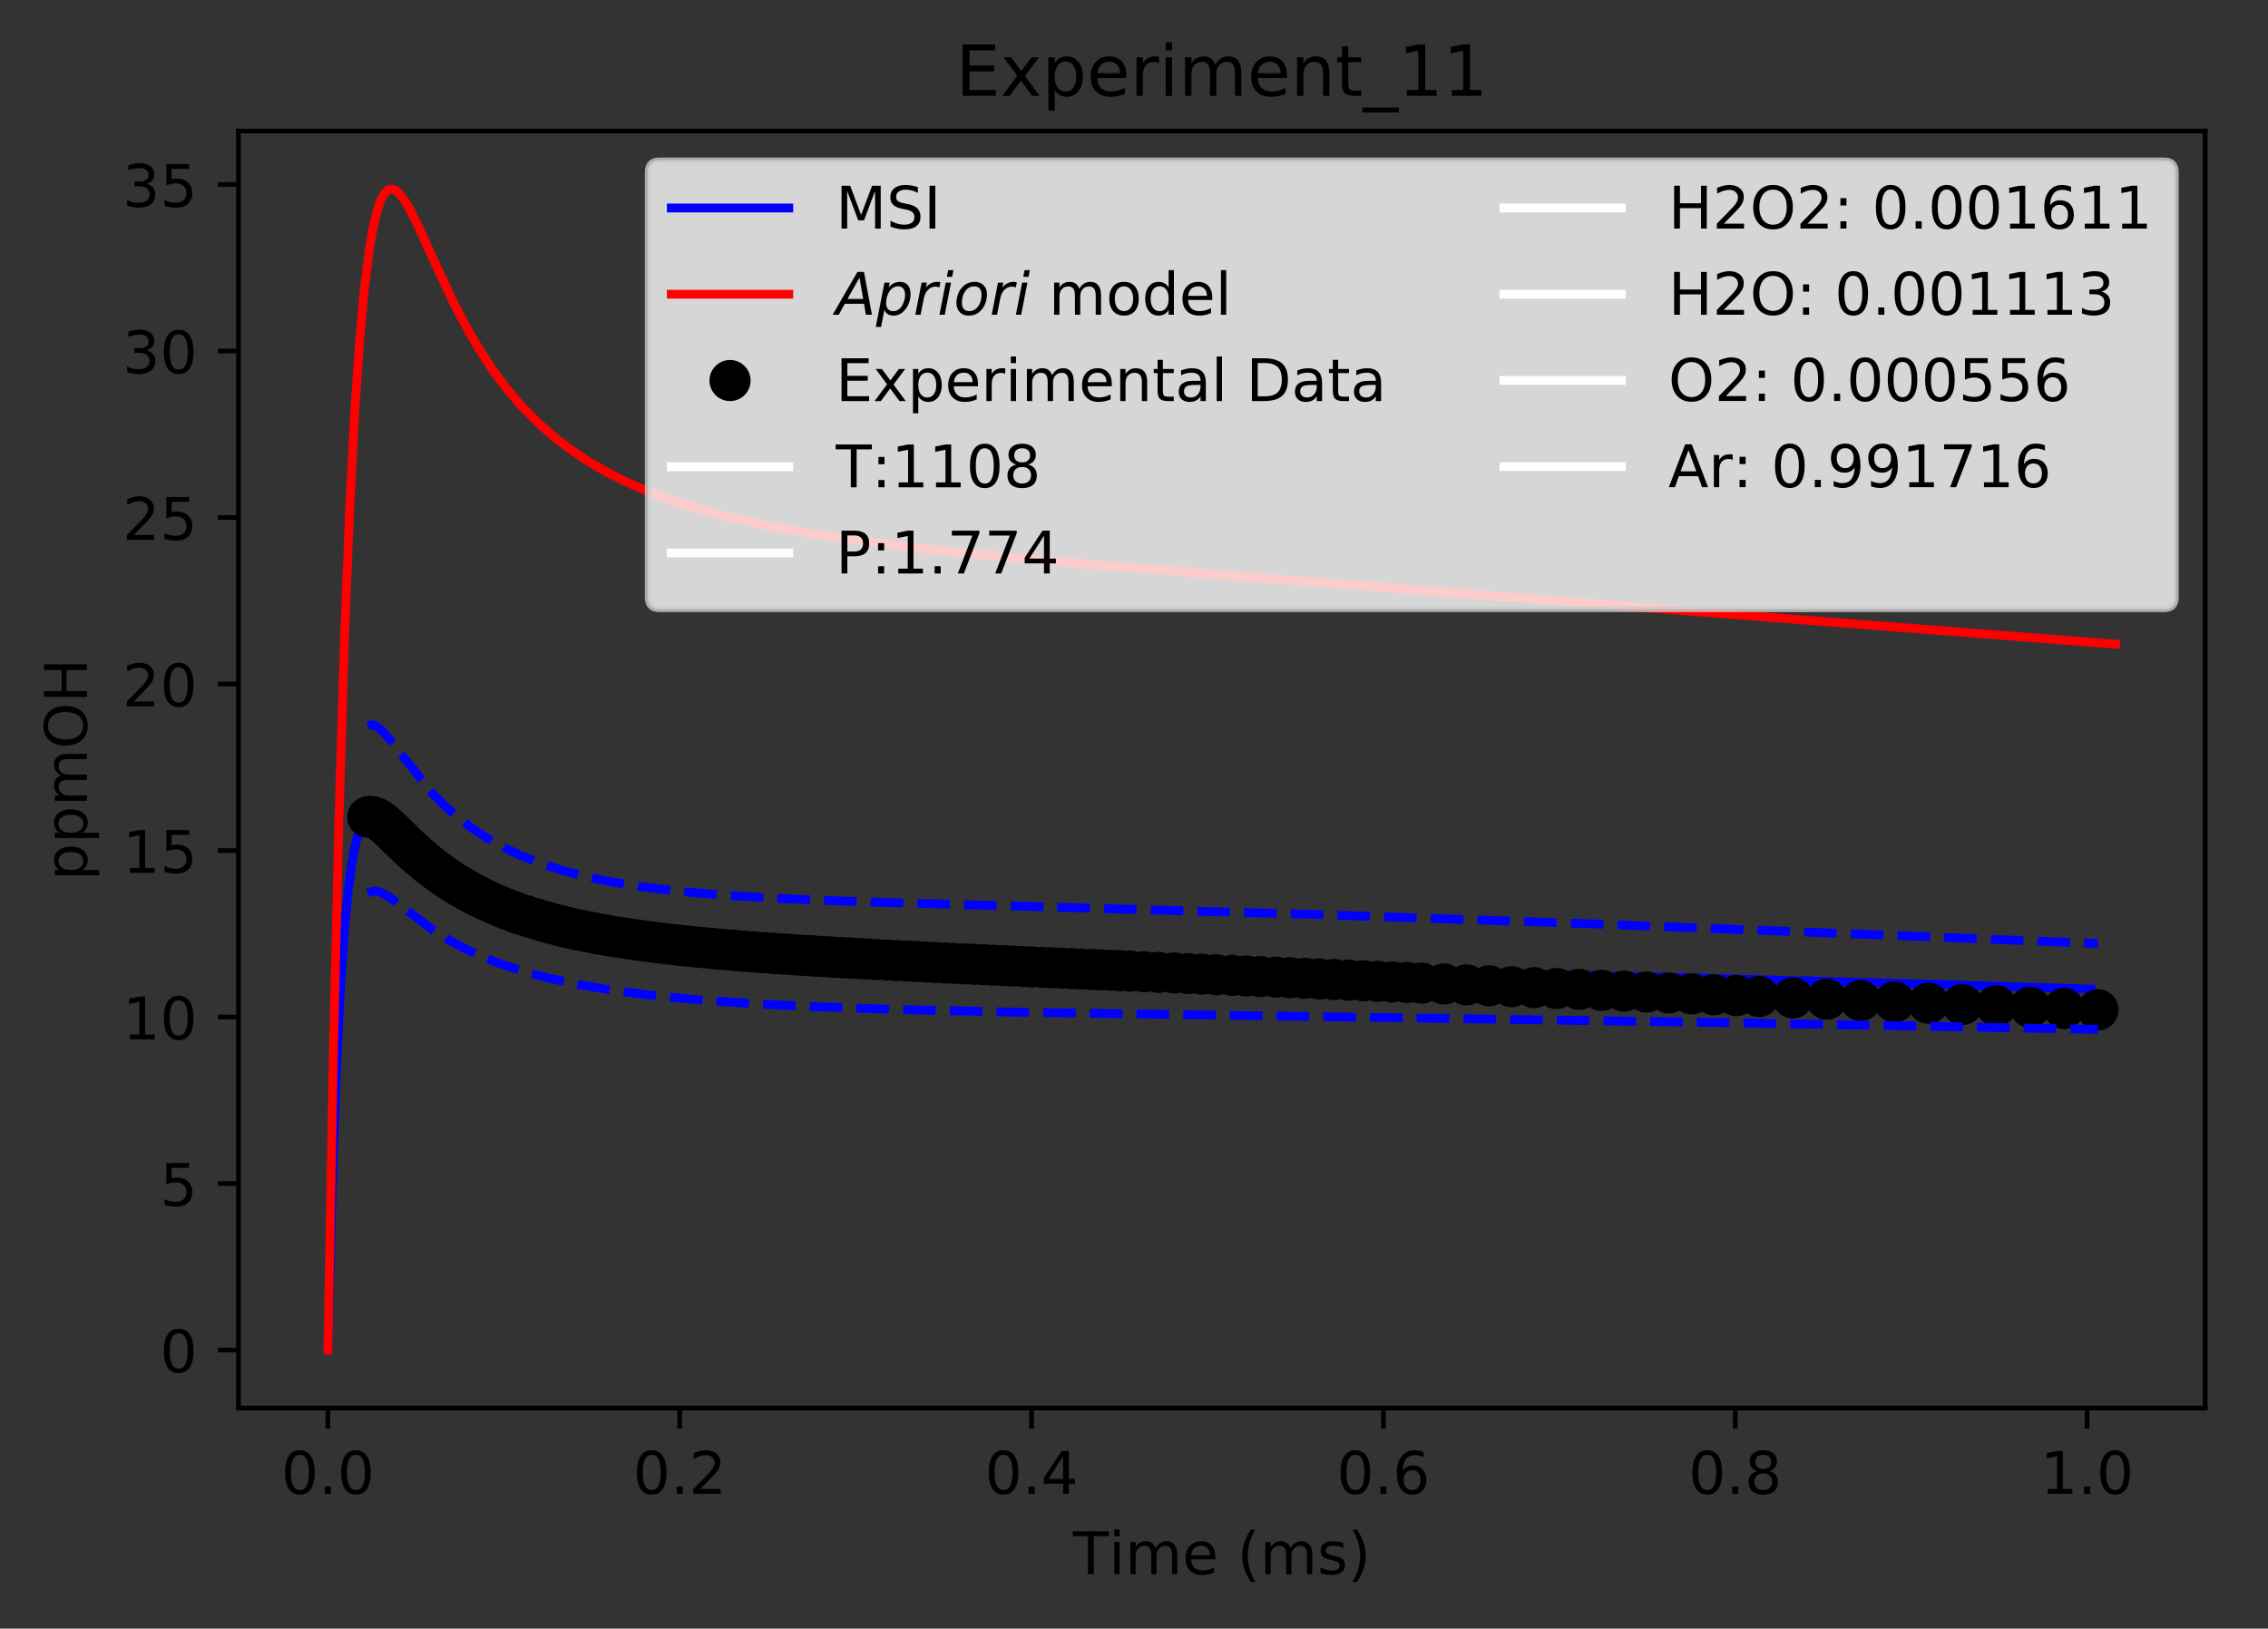 <?xml version="1.0" encoding="utf-8" standalone="no"?>
<!DOCTYPE svg PUBLIC "-//W3C//DTD SVG 1.1//EN"
  "http://www.w3.org/Graphics/SVG/1.1/DTD/svg11.dtd">
<!-- Created with matplotlib (https://matplotlib.org/) -->
<svg height="277.314pt" version="1.1" viewBox="0 0 386.103 277.314" width="386.103pt" xmlns="http://www.w3.org/2000/svg" xmlns:xlink="http://www.w3.org/1999/xlink">
 <rect x="0" y="0" width="386.103" height="277.314" fill="#333333" stroke="none"/>
 <defs>
  <style type="text/css">
*{stroke-linecap:butt;stroke-linejoin:round;}
  </style>
 </defs>
 <g id="figure_1">
  <g id="patch_1">
   <path d="M 0 277.314 
L 386.103 277.314 
L 386.103 0 
L 0 0 
z
" style="fill:none;"/>
  </g>
  <g id="axes_1">
   <g id="patch_2">
    <path d="M 40.603 239.758 
L 375.403 239.758 
L 375.403 22.318 
L 40.603 22.318 
z
" style="fill:none;"/>
   </g>
   <g id="matplotlib.axis_1">
    <g id="xtick_1">
     <g id="line2d_1">
      <defs>
       <path d="M 0 0 
L 0 3.5 
" id="m90c3018ebc" style="stroke:#000000;stroke-width:0.8;"/>
      </defs>
      <g>
       <use style="stroke:#000000;stroke-width:0.8;" x="55.821" xlink:href="#m90c3018ebc" y="239.758"/>
      </g>
     </g>
     <g id="text_1">
      <!-- 0.0 -->
      <defs>
       <path d="M 31.781 66.406 
Q 24.172 66.406 20.328 58.906 
Q 16.5 51.422 16.5 36.375 
Q 16.5 21.391 20.328 13.891 
Q 24.172 6.391 31.781 6.391 
Q 39.453 6.391 43.281 13.891 
Q 47.125 21.391 47.125 36.375 
Q 47.125 51.422 43.281 58.906 
Q 39.453 66.406 31.781 66.406 
z
M 31.781 74.219 
Q 44.047 74.219 50.516 64.516 
Q 56.984 54.828 56.984 36.375 
Q 56.984 17.969 50.516 8.266 
Q 44.047 -1.422 31.781 -1.422 
Q 19.531 -1.422 13.062 8.266 
Q 6.594 17.969 6.594 36.375 
Q 6.594 54.828 13.062 64.516 
Q 19.531 74.219 31.781 74.219 
z
" id="DejaVuSans-48"/>
       <path d="M 10.688 12.406 
L 21 12.406 
L 21 0 
L 10.688 0 
z
" id="DejaVuSans-46"/>
      </defs>
      <g transform="translate(47.87 254.357)scale(0.1 -0.1)">
       <use xlink:href="#DejaVuSans-48"/>
       <use x="63.623" xlink:href="#DejaVuSans-46"/>
       <use x="95.41" xlink:href="#DejaVuSans-48"/>
      </g>
     </g>
    </g>
    <g id="xtick_2">
     <g id="line2d_2">
      <g>
       <use style="stroke:#000000;stroke-width:0.8;" x="115.718" xlink:href="#m90c3018ebc" y="239.758"/>
      </g>
     </g>
     <g id="text_2">
      <!-- 0.2 -->
      <defs>
       <path d="M 19.188 8.297 
L 53.609 8.297 
L 53.609 0 
L 7.328 0 
L 7.328 8.297 
Q 12.938 14.109 22.625 23.891 
Q 32.328 33.688 34.812 36.531 
Q 39.547 41.844 41.422 45.531 
Q 43.312 49.219 43.312 52.781 
Q 43.312 58.594 39.234 62.25 
Q 35.156 65.922 28.609 65.922 
Q 23.969 65.922 18.812 64.312 
Q 13.672 62.703 7.812 59.422 
L 7.812 69.391 
Q 13.766 71.781 18.938 73 
Q 24.125 74.219 28.422 74.219 
Q 39.75 74.219 46.484 68.547 
Q 53.219 62.891 53.219 53.422 
Q 53.219 48.922 51.531 44.891 
Q 49.859 40.875 45.406 35.406 
Q 44.188 33.984 37.641 27.219 
Q 31.109 20.453 19.188 8.297 
z
" id="DejaVuSans-50"/>
      </defs>
      <g transform="translate(107.767 254.357)scale(0.1 -0.1)">
       <use xlink:href="#DejaVuSans-48"/>
       <use x="63.623" xlink:href="#DejaVuSans-46"/>
       <use x="95.41" xlink:href="#DejaVuSans-50"/>
      </g>
     </g>
    </g>
    <g id="xtick_3">
     <g id="line2d_3">
      <g>
       <use style="stroke:#000000;stroke-width:0.8;" x="175.615" xlink:href="#m90c3018ebc" y="239.758"/>
      </g>
     </g>
     <g id="text_3">
      <!-- 0.4 -->
      <defs>
       <path d="M 37.797 64.312 
L 12.891 25.391 
L 37.797 25.391 
z
M 35.203 72.906 
L 47.609 72.906 
L 47.609 25.391 
L 58.016 25.391 
L 58.016 17.188 
L 47.609 17.188 
L 47.609 0 
L 37.797 0 
L 37.797 17.188 
L 4.891 17.188 
L 4.891 26.703 
z
" id="DejaVuSans-52"/>
      </defs>
      <g transform="translate(167.664 254.357)scale(0.1 -0.1)">
       <use xlink:href="#DejaVuSans-48"/>
       <use x="63.623" xlink:href="#DejaVuSans-46"/>
       <use x="95.41" xlink:href="#DejaVuSans-52"/>
      </g>
     </g>
    </g>
    <g id="xtick_4">
     <g id="line2d_4">
      <g>
       <use style="stroke:#000000;stroke-width:0.8;" x="235.512" xlink:href="#m90c3018ebc" y="239.758"/>
      </g>
     </g>
     <g id="text_4">
      <!-- 0.6 -->
      <defs>
       <path d="M 33.016 40.375 
Q 26.375 40.375 22.484 35.828 
Q 18.609 31.297 18.609 23.391 
Q 18.609 15.531 22.484 10.953 
Q 26.375 6.391 33.016 6.391 
Q 39.656 6.391 43.531 10.953 
Q 47.406 15.531 47.406 23.391 
Q 47.406 31.297 43.531 35.828 
Q 39.656 40.375 33.016 40.375 
z
M 52.594 71.297 
L 52.594 62.312 
Q 48.875 64.062 45.094 64.984 
Q 41.312 65.922 37.594 65.922 
Q 27.828 65.922 22.672 59.328 
Q 17.531 52.734 16.797 39.406 
Q 19.672 43.656 24.016 45.922 
Q 28.375 48.188 33.594 48.188 
Q 44.578 48.188 50.953 41.516 
Q 57.328 34.859 57.328 23.391 
Q 57.328 12.156 50.688 5.359 
Q 44.047 -1.422 33.016 -1.422 
Q 20.359 -1.422 13.672 8.266 
Q 6.984 17.969 6.984 36.375 
Q 6.984 53.656 15.188 63.938 
Q 23.391 74.219 37.203 74.219 
Q 40.922 74.219 44.703 73.484 
Q 48.484 72.75 52.594 71.297 
z
" id="DejaVuSans-54"/>
      </defs>
      <g transform="translate(227.561 254.357)scale(0.1 -0.1)">
       <use xlink:href="#DejaVuSans-48"/>
       <use x="63.623" xlink:href="#DejaVuSans-46"/>
       <use x="95.41" xlink:href="#DejaVuSans-54"/>
      </g>
     </g>
    </g>
    <g id="xtick_5">
     <g id="line2d_5">
      <g>
       <use style="stroke:#000000;stroke-width:0.8;" x="295.409" xlink:href="#m90c3018ebc" y="239.758"/>
      </g>
     </g>
     <g id="text_5">
      <!-- 0.8 -->
      <defs>
       <path d="M 31.781 34.625 
Q 24.75 34.625 20.719 30.859 
Q 16.703 27.094 16.703 20.516 
Q 16.703 13.922 20.719 10.156 
Q 24.75 6.391 31.781 6.391 
Q 38.812 6.391 42.859 10.172 
Q 46.922 13.969 46.922 20.516 
Q 46.922 27.094 42.891 30.859 
Q 38.875 34.625 31.781 34.625 
z
M 21.922 38.812 
Q 15.578 40.375 12.031 44.719 
Q 8.5 49.078 8.5 55.328 
Q 8.5 64.062 14.719 69.141 
Q 20.953 74.219 31.781 74.219 
Q 42.672 74.219 48.875 69.141 
Q 55.078 64.062 55.078 55.328 
Q 55.078 49.078 51.531 44.719 
Q 48 40.375 41.703 38.812 
Q 48.828 37.156 52.797 32.312 
Q 56.781 27.484 56.781 20.516 
Q 56.781 9.906 50.312 4.234 
Q 43.844 -1.422 31.781 -1.422 
Q 19.734 -1.422 13.25 4.234 
Q 6.781 9.906 6.781 20.516 
Q 6.781 27.484 10.781 32.312 
Q 14.797 37.156 21.922 38.812 
z
M 18.312 54.391 
Q 18.312 48.734 21.844 45.562 
Q 25.391 42.391 31.781 42.391 
Q 38.141 42.391 41.719 45.562 
Q 45.312 48.734 45.312 54.391 
Q 45.312 60.062 41.719 63.234 
Q 38.141 66.406 31.781 66.406 
Q 25.391 66.406 21.844 63.234 
Q 18.312 60.062 18.312 54.391 
z
" id="DejaVuSans-56"/>
      </defs>
      <g transform="translate(287.458 254.357)scale(0.1 -0.1)">
       <use xlink:href="#DejaVuSans-48"/>
       <use x="63.623" xlink:href="#DejaVuSans-46"/>
       <use x="95.41" xlink:href="#DejaVuSans-56"/>
      </g>
     </g>
    </g>
    <g id="xtick_6">
     <g id="line2d_6">
      <g>
       <use style="stroke:#000000;stroke-width:0.8;" x="355.306" xlink:href="#m90c3018ebc" y="239.758"/>
      </g>
     </g>
     <g id="text_6">
      <!-- 1.0 -->
      <defs>
       <path d="M 12.406 8.297 
L 28.516 8.297 
L 28.516 63.922 
L 10.984 60.406 
L 10.984 69.391 
L 28.422 72.906 
L 38.281 72.906 
L 38.281 8.297 
L 54.391 8.297 
L 54.391 0 
L 12.406 0 
z
" id="DejaVuSans-49"/>
      </defs>
      <g transform="translate(347.355 254.357)scale(0.1 -0.1)">
       <use xlink:href="#DejaVuSans-49"/>
       <use x="63.623" xlink:href="#DejaVuSans-46"/>
       <use x="95.41" xlink:href="#DejaVuSans-48"/>
      </g>
     </g>
    </g>
    <g id="text_7">
     <!-- Time (ms) -->
     <defs>
      <path d="M -0.297 72.906 
L 61.375 72.906 
L 61.375 64.594 
L 35.5 64.594 
L 35.5 0 
L 25.594 0 
L 25.594 64.594 
L -0.297 64.594 
z
" id="DejaVuSans-84"/>
      <path d="M 9.422 54.688 
L 18.406 54.688 
L 18.406 0 
L 9.422 0 
z
M 9.422 75.984 
L 18.406 75.984 
L 18.406 64.594 
L 9.422 64.594 
z
" id="DejaVuSans-105"/>
      <path d="M 52 44.188 
Q 55.375 50.25 60.062 53.125 
Q 64.75 56 71.094 56 
Q 79.641 56 84.281 50.016 
Q 88.922 44.047 88.922 33.016 
L 88.922 0 
L 79.891 0 
L 79.891 32.719 
Q 79.891 40.578 77.094 44.375 
Q 74.312 48.188 68.609 48.188 
Q 61.625 48.188 57.562 43.547 
Q 53.516 38.922 53.516 30.906 
L 53.516 0 
L 44.484 0 
L 44.484 32.719 
Q 44.484 40.625 41.703 44.406 
Q 38.922 48.188 33.109 48.188 
Q 26.219 48.188 22.156 43.531 
Q 18.109 38.875 18.109 30.906 
L 18.109 0 
L 9.078 0 
L 9.078 54.688 
L 18.109 54.688 
L 18.109 46.188 
Q 21.188 51.219 25.484 53.609 
Q 29.781 56 35.688 56 
Q 41.656 56 45.828 52.969 
Q 50 49.953 52 44.188 
z
" id="DejaVuSans-109"/>
      <path d="M 56.203 29.594 
L 56.203 25.203 
L 14.891 25.203 
Q 15.484 15.922 20.484 11.062 
Q 25.484 6.203 34.422 6.203 
Q 39.594 6.203 44.453 7.469 
Q 49.312 8.734 54.109 11.281 
L 54.109 2.781 
Q 49.266 0.734 44.188 -0.344 
Q 39.109 -1.422 33.891 -1.422 
Q 20.797 -1.422 13.156 6.188 
Q 5.516 13.812 5.516 26.812 
Q 5.516 40.234 12.766 48.109 
Q 20.016 56 32.328 56 
Q 43.359 56 49.781 48.891 
Q 56.203 41.797 56.203 29.594 
z
M 47.219 32.234 
Q 47.125 39.594 43.094 43.984 
Q 39.062 48.391 32.422 48.391 
Q 24.906 48.391 20.391 44.141 
Q 15.875 39.891 15.188 32.172 
z
" id="DejaVuSans-101"/>
      <path id="DejaVuSans-32"/>
      <path d="M 31 75.875 
Q 24.469 64.656 21.281 53.656 
Q 18.109 42.672 18.109 31.391 
Q 18.109 20.125 21.312 9.062 
Q 24.516 -2 31 -13.188 
L 23.188 -13.188 
Q 15.875 -1.703 12.234 9.375 
Q 8.594 20.453 8.594 31.391 
Q 8.594 42.281 12.203 53.312 
Q 15.828 64.359 23.188 75.875 
z
" id="DejaVuSans-40"/>
      <path d="M 44.281 53.078 
L 44.281 44.578 
Q 40.484 46.531 36.375 47.5 
Q 32.281 48.484 27.875 48.484 
Q 21.188 48.484 17.844 46.438 
Q 14.5 44.391 14.5 40.281 
Q 14.5 37.156 16.891 35.375 
Q 19.281 33.594 26.516 31.984 
L 29.594 31.297 
Q 39.156 29.25 43.188 25.516 
Q 47.219 21.781 47.219 15.094 
Q 47.219 7.469 41.188 3.016 
Q 35.156 -1.422 24.609 -1.422 
Q 20.219 -1.422 15.453 -0.562 
Q 10.688 0.297 5.422 2 
L 5.422 11.281 
Q 10.406 8.688 15.234 7.391 
Q 20.062 6.109 24.812 6.109 
Q 31.156 6.109 34.562 8.281 
Q 37.984 10.453 37.984 14.406 
Q 37.984 18.062 35.516 20.016 
Q 33.062 21.969 24.703 23.781 
L 21.578 24.516 
Q 13.234 26.266 9.516 29.906 
Q 5.812 33.547 5.812 39.891 
Q 5.812 47.609 11.281 51.797 
Q 16.75 56 26.812 56 
Q 31.781 56 36.172 55.266 
Q 40.578 54.547 44.281 53.078 
z
" id="DejaVuSans-115"/>
      <path d="M 8.016 75.875 
L 15.828 75.875 
Q 23.141 64.359 26.781 53.312 
Q 30.422 42.281 30.422 31.391 
Q 30.422 20.453 26.781 9.375 
Q 23.141 -1.703 15.828 -13.188 
L 8.016 -13.188 
Q 14.5 -2 17.703 9.062 
Q 20.906 20.125 20.906 31.391 
Q 20.906 42.672 17.703 53.656 
Q 14.5 64.656 8.016 75.875 
z
" id="DejaVuSans-41"/>
     </defs>
     <g transform="translate(182.65 268.035)scale(0.1 -0.1)">
      <use xlink:href="#DejaVuSans-84"/>
      <use x="61.037" xlink:href="#DejaVuSans-105"/>
      <use x="88.82" xlink:href="#DejaVuSans-109"/>
      <use x="186.232" xlink:href="#DejaVuSans-101"/>
      <use x="247.756" xlink:href="#DejaVuSans-32"/>
      <use x="279.543" xlink:href="#DejaVuSans-40"/>
      <use x="318.557" xlink:href="#DejaVuSans-109"/>
      <use x="415.969" xlink:href="#DejaVuSans-115"/>
      <use x="468.068" xlink:href="#DejaVuSans-41"/>
     </g>
    </g>
   </g>
   <g id="matplotlib.axis_2">
    <g id="ytick_1">
     <g id="line2d_7">
      <defs>
       <path d="M 0 0 
L -3.5 0 
" id="m3471c819c6" style="stroke:#000000;stroke-width:0.8;"/>
      </defs>
      <g>
       <use style="stroke:#000000;stroke-width:0.8;" x="40.603" xlink:href="#m3471c819c6" y="229.874"/>
      </g>
     </g>
     <g id="text_8">
      <!-- 0 -->
      <g transform="translate(27.241 233.674)scale(0.1 -0.1)">
       <use xlink:href="#DejaVuSans-48"/>
      </g>
     </g>
    </g>
    <g id="ytick_2">
     <g id="line2d_8">
      <g>
       <use style="stroke:#000000;stroke-width:0.8;" x="40.603" xlink:href="#m3471c819c6" y="201.523"/>
      </g>
     </g>
     <g id="text_9">
      <!-- 5 -->
      <defs>
       <path d="M 10.797 72.906 
L 49.516 72.906 
L 49.516 64.594 
L 19.828 64.594 
L 19.828 46.734 
Q 21.969 47.469 24.109 47.828 
Q 26.266 48.188 28.422 48.188 
Q 40.625 48.188 47.75 41.5 
Q 54.891 34.812 54.891 23.391 
Q 54.891 11.625 47.562 5.094 
Q 40.234 -1.422 26.906 -1.422 
Q 22.312 -1.422 17.547 -0.641 
Q 12.797 0.141 7.719 1.703 
L 7.719 11.625 
Q 12.109 9.234 16.797 8.062 
Q 21.484 6.891 26.703 6.891 
Q 35.156 6.891 40.078 11.328 
Q 45.016 15.766 45.016 23.391 
Q 45.016 31 40.078 35.438 
Q 35.156 39.891 26.703 39.891 
Q 22.75 39.891 18.812 39.016 
Q 14.891 38.141 10.797 36.281 
z
" id="DejaVuSans-53"/>
      </defs>
      <g transform="translate(27.241 205.323)scale(0.1 -0.1)">
       <use xlink:href="#DejaVuSans-53"/>
      </g>
     </g>
    </g>
    <g id="ytick_3">
     <g id="line2d_9">
      <g>
       <use style="stroke:#000000;stroke-width:0.8;" x="40.603" xlink:href="#m3471c819c6" y="173.172"/>
      </g>
     </g>
     <g id="text_10">
      <!-- 10 -->
      <g transform="translate(20.878 176.972)scale(0.1 -0.1)">
       <use xlink:href="#DejaVuSans-49"/>
       <use x="63.623" xlink:href="#DejaVuSans-48"/>
      </g>
     </g>
    </g>
    <g id="ytick_4">
     <g id="line2d_10">
      <g>
       <use style="stroke:#000000;stroke-width:0.8;" x="40.603" xlink:href="#m3471c819c6" y="144.821"/>
      </g>
     </g>
     <g id="text_11">
      <!-- 15 -->
      <g transform="translate(20.878 148.621)scale(0.1 -0.1)">
       <use xlink:href="#DejaVuSans-49"/>
       <use x="63.623" xlink:href="#DejaVuSans-53"/>
      </g>
     </g>
    </g>
    <g id="ytick_5">
     <g id="line2d_11">
      <g>
       <use style="stroke:#000000;stroke-width:0.8;" x="40.603" xlink:href="#m3471c819c6" y="116.47"/>
      </g>
     </g>
     <g id="text_12">
      <!-- 20 -->
      <g transform="translate(20.878 120.27)scale(0.1 -0.1)">
       <use xlink:href="#DejaVuSans-50"/>
       <use x="63.623" xlink:href="#DejaVuSans-48"/>
      </g>
     </g>
    </g>
    <g id="ytick_6">
     <g id="line2d_12">
      <g>
       <use style="stroke:#000000;stroke-width:0.8;" x="40.603" xlink:href="#m3471c819c6" y="88.119"/>
      </g>
     </g>
     <g id="text_13">
      <!-- 25 -->
      <g transform="translate(20.878 91.919)scale(0.1 -0.1)">
       <use xlink:href="#DejaVuSans-50"/>
       <use x="63.623" xlink:href="#DejaVuSans-53"/>
      </g>
     </g>
    </g>
    <g id="ytick_7">
     <g id="line2d_13">
      <g>
       <use style="stroke:#000000;stroke-width:0.8;" x="40.603" xlink:href="#m3471c819c6" y="59.768"/>
      </g>
     </g>
     <g id="text_14">
      <!-- 30 -->
      <defs>
       <path d="M 40.578 39.312 
Q 47.656 37.797 51.625 33 
Q 55.609 28.219 55.609 21.188 
Q 55.609 10.406 48.188 4.484 
Q 40.766 -1.422 27.094 -1.422 
Q 22.516 -1.422 17.656 -0.516 
Q 12.797 0.391 7.625 2.203 
L 7.625 11.719 
Q 11.719 9.328 16.594 8.109 
Q 21.484 6.891 26.812 6.891 
Q 36.078 6.891 40.938 10.547 
Q 45.797 14.203 45.797 21.188 
Q 45.797 27.641 41.281 31.266 
Q 36.766 34.906 28.719 34.906 
L 20.219 34.906 
L 20.219 43.016 
L 29.109 43.016 
Q 36.375 43.016 40.234 45.922 
Q 44.094 48.828 44.094 54.297 
Q 44.094 59.906 40.109 62.906 
Q 36.141 65.922 28.719 65.922 
Q 24.656 65.922 20.016 65.031 
Q 15.375 64.156 9.812 62.312 
L 9.812 71.094 
Q 15.438 72.656 20.344 73.438 
Q 25.25 74.219 29.594 74.219 
Q 40.828 74.219 47.359 69.109 
Q 53.906 64.016 53.906 55.328 
Q 53.906 49.266 50.438 45.094 
Q 46.969 40.922 40.578 39.312 
z
" id="DejaVuSans-51"/>
      </defs>
      <g transform="translate(20.878 63.568)scale(0.1 -0.1)">
       <use xlink:href="#DejaVuSans-51"/>
       <use x="63.623" xlink:href="#DejaVuSans-48"/>
      </g>
     </g>
    </g>
    <g id="ytick_8">
     <g id="line2d_14">
      <g>
       <use style="stroke:#000000;stroke-width:0.8;" x="40.603" xlink:href="#m3471c819c6" y="31.417"/>
      </g>
     </g>
     <g id="text_15">
      <!-- 35 -->
      <g transform="translate(20.878 35.217)scale(0.1 -0.1)">
       <use xlink:href="#DejaVuSans-51"/>
       <use x="63.623" xlink:href="#DejaVuSans-53"/>
      </g>
     </g>
    </g>
    <g id="text_16">
     <!-- ppmOH -->
     <defs>
      <path d="M 18.109 8.203 
L 18.109 -20.797 
L 9.078 -20.797 
L 9.078 54.688 
L 18.109 54.688 
L 18.109 46.391 
Q 20.953 51.266 25.266 53.625 
Q 29.594 56 35.594 56 
Q 45.562 56 51.781 48.094 
Q 58.016 40.188 58.016 27.297 
Q 58.016 14.406 51.781 6.484 
Q 45.562 -1.422 35.594 -1.422 
Q 29.594 -1.422 25.266 0.953 
Q 20.953 3.328 18.109 8.203 
z
M 48.688 27.297 
Q 48.688 37.203 44.609 42.844 
Q 40.531 48.484 33.406 48.484 
Q 26.266 48.484 22.188 42.844 
Q 18.109 37.203 18.109 27.297 
Q 18.109 17.391 22.188 11.75 
Q 26.266 6.109 33.406 6.109 
Q 40.531 6.109 44.609 11.75 
Q 48.688 17.391 48.688 27.297 
z
" id="DejaVuSans-112"/>
      <path d="M 39.406 66.219 
Q 28.656 66.219 22.328 58.203 
Q 16.016 50.203 16.016 36.375 
Q 16.016 22.609 22.328 14.594 
Q 28.656 6.594 39.406 6.594 
Q 50.141 6.594 56.422 14.594 
Q 62.703 22.609 62.703 36.375 
Q 62.703 50.203 56.422 58.203 
Q 50.141 66.219 39.406 66.219 
z
M 39.406 74.219 
Q 54.734 74.219 63.906 63.938 
Q 73.094 53.656 73.094 36.375 
Q 73.094 19.141 63.906 8.859 
Q 54.734 -1.422 39.406 -1.422 
Q 24.031 -1.422 14.812 8.828 
Q 5.609 19.094 5.609 36.375 
Q 5.609 53.656 14.812 63.938 
Q 24.031 74.219 39.406 74.219 
z
" id="DejaVuSans-79"/>
      <path d="M 9.812 72.906 
L 19.672 72.906 
L 19.672 43.016 
L 55.516 43.016 
L 55.516 72.906 
L 65.375 72.906 
L 65.375 0 
L 55.516 0 
L 55.516 34.719 
L 19.672 34.719 
L 19.672 0 
L 9.812 0 
z
" id="DejaVuSans-72"/>
     </defs>
     <g transform="translate(14.798 149.953)rotate(-90)scale(0.1 -0.1)">
      <use xlink:href="#DejaVuSans-112"/>
      <use x="63.477" xlink:href="#DejaVuSans-112"/>
      <use x="126.953" xlink:href="#DejaVuSans-109"/>
      <use x="224.365" xlink:href="#DejaVuSans-79"/>
      <use x="303.076" xlink:href="#DejaVuSans-72"/>
     </g>
    </g>
   </g>
   <g id="line2d_15">
    <path clip-path="url(#p572c3abbc4)" d="M 55.821 229.874 
L 56.537 202.271 
L 57.292 181.397 
L 57.993 167.537 
L 58.695 157.621 
L 59.309 151.375 
L 59.971 146.557 
L 60.633 143.245 
L 61.295 141.058 
L 61.957 139.706 
L 62.486 139.078 
L 63.016 138.756 
L 63.545 138.671 
L 64.207 138.814 
L 65.003 139.248 
L 66.196 140.224 
L 68.185 142.226 
L 71.865 145.94 
L 74.252 148.048 
L 76.795 150.001 
L 79.523 151.796 
L 82.25 153.326 
L 85.278 154.769 
L 88.81 156.172 
L 92.694 157.437 
L 96.932 158.555 
L 101.17 159.458 
L 106.468 160.354 
L 112.825 161.175 
L 120.241 161.881 
L 128.199 162.434 
L 139.405 162.983 
L 155.413 163.509 
L 182.653 164.13 
L 265.211 165.917 
L 320.299 167.369 
L 355.983 168.4 
L 355.983 168.4 
" style="fill:none;stroke:#0000ff;stroke-linecap:square;stroke-width:1.5;"/>
   </g>
   <g id="line2d_16">
    <path clip-path="url(#p572c3abbc4)" d="M 55.821 229.874 
L 56.767 178.75 
L 57.699 139.51 
L 58.69 107.512 
L 59.539 86.475 
L 60.387 70.215 
L 61.236 57.858 
L 62.02 49.277 
L 62.877 42.425 
L 63.52 38.706 
L 64.163 35.991 
L 64.805 34.115 
L 65.448 32.937 
L 65.876 32.478 
L 66.305 32.244 
L 66.733 32.205 
L 67.161 32.337 
L 67.804 32.803 
L 68.661 33.826 
L 69.732 35.572 
L 71.125 38.326 
L 74.346 45.426 
L 77.245 51.587 
L 79.499 55.907 
L 81.432 59.239 
L 83.858 62.959 
L 86.284 66.211 
L 88.71 69.058 
L 91.388 71.798 
L 94.336 74.406 
L 97.285 76.659 
L 100.233 78.616 
L 103.557 80.531 
L 106.881 82.187 
L 110.205 83.631 
L 114.637 85.284 
L 119.068 86.685 
L 124.608 88.16 
L 130.148 89.394 
L 136.246 90.541 
L 144.58 91.842 
L 154.58 93.123 
L 166.247 94.367 
L 182.052 95.805 
L 206.307 97.758 
L 360.185 109.688 
L 360.185 109.688 
" style="fill:none;stroke:#ff0000;stroke-linecap:square;stroke-width:1.5;"/>
   </g>
   <g id="line2d_17">
    <defs>
     <path d="M 0 3 
C 0.796 3 1.559 2.684 2.121 2.121 
C 2.684 1.559 3 0.796 3 0 
C 3 -0.796 2.684 -1.559 2.121 -2.121 
C 1.559 -2.684 0.796 -3 0 -3 
C -0.796 -3 -1.559 -2.684 -2.121 -2.121 
C -2.684 -1.559 -3 -0.796 -3 0 
C -3 0.796 -2.684 1.559 -2.121 2.121 
C -1.559 2.684 -0.796 3 0 3 
z
" id="ma3d4b92b0d" style="stroke:#000000;"/>
    </defs>
    <g clip-path="url(#p572c3abbc4)">
     <use style="stroke:#000000;" x="62.62" xlink:href="#ma3d4b92b0d" y="139.119"/>
     <use style="stroke:#000000;" x="62.739" xlink:href="#ma3d4b92b0d" y="139.084"/>
     <use style="stroke:#000000;" x="62.889" xlink:href="#ma3d4b92b0d" y="139.064"/>
     <use style="stroke:#000000;" x="63.009" xlink:href="#ma3d4b92b0d" y="139.056"/>
     <use style="stroke:#000000;" x="63.159" xlink:href="#ma3d4b92b0d" y="139.06"/>
     <use style="stroke:#000000;" x="63.278" xlink:href="#ma3d4b92b0d" y="139.076"/>
     <use style="stroke:#000000;" x="63.428" xlink:href="#ma3d4b92b0d" y="139.101"/>
     <use style="stroke:#000000;" x="63.548" xlink:href="#ma3d4b92b0d" y="139.137"/>
     <use style="stroke:#000000;" x="63.698" xlink:href="#ma3d4b92b0d" y="139.182"/>
     <use style="stroke:#000000;" x="63.818" xlink:href="#ma3d4b92b0d" y="139.235"/>
     <use style="stroke:#000000;" x="63.967" xlink:href="#ma3d4b92b0d" y="139.295"/>
     <use style="stroke:#000000;" x="64.087" xlink:href="#ma3d4b92b0d" y="139.362"/>
     <use style="stroke:#000000;" x="64.237" xlink:href="#ma3d4b92b0d" y="139.436"/>
     <use style="stroke:#000000;" x="64.357" xlink:href="#ma3d4b92b0d" y="139.515"/>
     <use style="stroke:#000000;" x="64.506" xlink:href="#ma3d4b92b0d" y="139.6"/>
     <use style="stroke:#000000;" x="64.626" xlink:href="#ma3d4b92b0d" y="139.69"/>
     <use style="stroke:#000000;" x="64.776" xlink:href="#ma3d4b92b0d" y="139.785"/>
     <use style="stroke:#000000;" x="64.896" xlink:href="#ma3d4b92b0d" y="139.884"/>
     <use style="stroke:#000000;" x="65.045" xlink:href="#ma3d4b92b0d" y="139.987"/>
     <use style="stroke:#000000;" x="65.165" xlink:href="#ma3d4b92b0d" y="140.093"/>
     <use style="stroke:#000000;" x="65.315" xlink:href="#ma3d4b92b0d" y="140.202"/>
     <use style="stroke:#000000;" x="65.435" xlink:href="#ma3d4b92b0d" y="140.315"/>
     <use style="stroke:#000000;" x="65.585" xlink:href="#ma3d4b92b0d" y="140.429"/>
     <use style="stroke:#000000;" x="65.704" xlink:href="#ma3d4b92b0d" y="140.547"/>
     <use style="stroke:#000000;" x="65.824" xlink:href="#ma3d4b92b0d" y="140.666"/>
     <use style="stroke:#000000;" x="65.974" xlink:href="#ma3d4b92b0d" y="140.787"/>
     <use style="stroke:#000000;" x="66.094" xlink:href="#ma3d4b92b0d" y="140.91"/>
     <use style="stroke:#000000;" x="66.243" xlink:href="#ma3d4b92b0d" y="141.034"/>
     <use style="stroke:#000000;" x="66.453" xlink:href="#ma3d4b92b0d" y="141.223"/>
     <use style="stroke:#000000;" x="66.633" xlink:href="#ma3d4b92b0d" y="141.415"/>
     <use style="stroke:#000000;" x="66.842" xlink:href="#ma3d4b92b0d" y="141.608"/>
     <use style="stroke:#000000;" x="67.052" xlink:href="#ma3d4b92b0d" y="141.803"/>
     <use style="stroke:#000000;" x="67.262" xlink:href="#ma3d4b92b0d" y="141.998"/>
     <use style="stroke:#000000;" x="67.441" xlink:href="#ma3d4b92b0d" y="142.194"/>
     <use style="stroke:#000000;" x="67.651" xlink:href="#ma3d4b92b0d" y="142.391"/>
     <use style="stroke:#000000;" x="67.861" xlink:href="#ma3d4b92b0d" y="142.588"/>
     <use style="stroke:#000000;" x="68.04" xlink:href="#ma3d4b92b0d" y="142.785"/>
     <use style="stroke:#000000;" x="68.25" xlink:href="#ma3d4b92b0d" y="142.981"/>
     <use style="stroke:#000000;" x="68.46" xlink:href="#ma3d4b92b0d" y="143.176"/>
     <use style="stroke:#000000;" x="68.669" xlink:href="#ma3d4b92b0d" y="143.372"/>
     <use style="stroke:#000000;" x="68.849" xlink:href="#ma3d4b92b0d" y="143.565"/>
     <use style="stroke:#000000;" x="69.059" xlink:href="#ma3d4b92b0d" y="143.759"/>
     <use style="stroke:#000000;" x="69.268" xlink:href="#ma3d4b92b0d" y="143.95"/>
     <use style="stroke:#000000;" x="69.478" xlink:href="#ma3d4b92b0d" y="144.142"/>
     <use style="stroke:#000000;" x="69.658" xlink:href="#ma3d4b92b0d" y="144.33"/>
     <use style="stroke:#000000;" x="69.867" xlink:href="#ma3d4b92b0d" y="144.519"/>
     <use style="stroke:#000000;" x="70.077" xlink:href="#ma3d4b92b0d" y="144.705"/>
     <use style="stroke:#000000;" x="70.256" xlink:href="#ma3d4b92b0d" y="144.89"/>
     <use style="stroke:#000000;" x="70.466" xlink:href="#ma3d4b92b0d" y="145.073"/>
     <use style="stroke:#000000;" x="70.676" xlink:href="#ma3d4b92b0d" y="145.255"/>
     <use style="stroke:#000000;" x="70.885" xlink:href="#ma3d4b92b0d" y="145.435"/>
     <use style="stroke:#000000;" x="71.065" xlink:href="#ma3d4b92b0d" y="145.614"/>
     <use style="stroke:#000000;" x="71.275" xlink:href="#ma3d4b92b0d" y="145.79"/>
     <use style="stroke:#000000;" x="71.484" xlink:href="#ma3d4b92b0d" y="145.965"/>
     <use style="stroke:#000000;" x="71.694" xlink:href="#ma3d4b92b0d" y="146.139"/>
     <use style="stroke:#000000;" x="71.994" xlink:href="#ma3d4b92b0d" y="146.398"/>
     <use style="stroke:#000000;" x="72.293" xlink:href="#ma3d4b92b0d" y="146.654"/>
     <use style="stroke:#000000;" x="72.592" xlink:href="#ma3d4b92b0d" y="146.906"/>
     <use style="stroke:#000000;" x="72.892" xlink:href="#ma3d4b92b0d" y="147.154"/>
     <use style="stroke:#000000;" x="73.221" xlink:href="#ma3d4b92b0d" y="147.398"/>
     <use style="stroke:#000000;" x="73.521" xlink:href="#ma3d4b92b0d" y="147.638"/>
     <use style="stroke:#000000;" x="73.82" xlink:href="#ma3d4b92b0d" y="147.874"/>
     <use style="stroke:#000000;" x="74.12" xlink:href="#ma3d4b92b0d" y="148.106"/>
     <use style="stroke:#000000;" x="74.449" xlink:href="#ma3d4b92b0d" y="148.334"/>
     <use style="stroke:#000000;" x="74.749" xlink:href="#ma3d4b92b0d" y="148.559"/>
     <use style="stroke:#000000;" x="75.048" xlink:href="#ma3d4b92b0d" y="148.78"/>
     <use style="stroke:#000000;" x="75.348" xlink:href="#ma3d4b92b0d" y="148.997"/>
     <use style="stroke:#000000;" x="75.647" xlink:href="#ma3d4b92b0d" y="149.21"/>
     <use style="stroke:#000000;" x="75.977" xlink:href="#ma3d4b92b0d" y="149.421"/>
     <use style="stroke:#000000;" x="76.276" xlink:href="#ma3d4b92b0d" y="149.627"/>
     <use style="stroke:#000000;" x="76.576" xlink:href="#ma3d4b92b0d" y="149.83"/>
     <use style="stroke:#000000;" x="76.875" xlink:href="#ma3d4b92b0d" y="150.029"/>
     <use style="stroke:#000000;" x="77.354" xlink:href="#ma3d4b92b0d" y="150.325"/>
     <use style="stroke:#000000;" x="77.804" xlink:href="#ma3d4b92b0d" y="150.615"/>
     <use style="stroke:#000000;" x="78.283" xlink:href="#ma3d4b92b0d" y="150.896"/>
     <use style="stroke:#000000;" x="78.732" xlink:href="#ma3d4b92b0d" y="151.17"/>
     <use style="stroke:#000000;" x="79.211" xlink:href="#ma3d4b92b0d" y="151.438"/>
     <use style="stroke:#000000;" x="79.66" xlink:href="#ma3d4b92b0d" y="151.699"/>
     <use style="stroke:#000000;" x="80.14" xlink:href="#ma3d4b92b0d" y="151.953"/>
     <use style="stroke:#000000;" x="80.589" xlink:href="#ma3d4b92b0d" y="152.201"/>
     <use style="stroke:#000000;" x="81.068" xlink:href="#ma3d4b92b0d" y="152.443"/>
     <use style="stroke:#000000;" x="81.517" xlink:href="#ma3d4b92b0d" y="152.679"/>
     <use style="stroke:#000000;" x="82.236" xlink:href="#ma3d4b92b0d" y="153.027"/>
     <use style="stroke:#000000;" x="82.955" xlink:href="#ma3d4b92b0d" y="153.362"/>
     <use style="stroke:#000000;" x="83.643" xlink:href="#ma3d4b92b0d" y="153.685"/>
     <use style="stroke:#000000;" x="84.362" xlink:href="#ma3d4b92b0d" y="153.995"/>
     <use style="stroke:#000000;" x="85.051" xlink:href="#ma3d4b92b0d" y="154.295"/>
     <use style="stroke:#000000;" x="85.77" xlink:href="#ma3d4b92b0d" y="154.583"/>
     <use style="stroke:#000000;" x="86.369" xlink:href="#ma3d4b92b0d" y="154.861"/>
     <use style="stroke:#000000;" x="87.267" xlink:href="#ma3d4b92b0d" y="155.129"/>
     <use style="stroke:#000000;" x="87.866" xlink:href="#ma3d4b92b0d" y="155.387"/>
     <use style="stroke:#000000;" x="88.465" xlink:href="#ma3d4b92b0d" y="155.636"/>
     <use style="stroke:#000000;" x="89.364" xlink:href="#ma3d4b92b0d" y="155.876"/>
     <use style="stroke:#000000;" x="89.963" xlink:href="#ma3d4b92b0d" y="156.107"/>
     <use style="stroke:#000000;" x="90.861" xlink:href="#ma3d4b92b0d" y="156.331"/>
     <use style="stroke:#000000;" x="91.46" xlink:href="#ma3d4b92b0d" y="156.546"/>
     <use style="stroke:#000000;" x="92.059" xlink:href="#ma3d4b92b0d" y="156.754"/>
     <use style="stroke:#000000;" x="92.957" xlink:href="#ma3d4b92b0d" y="156.956"/>
     <use style="stroke:#000000;" x="93.556" xlink:href="#ma3d4b92b0d" y="157.15"/>
     <use style="stroke:#000000;" x="94.155" xlink:href="#ma3d4b92b0d" y="157.337"/>
     <use style="stroke:#000000;" x="95.054" xlink:href="#ma3d4b92b0d" y="157.518"/>
     <use style="stroke:#000000;" x="95.653" xlink:href="#ma3d4b92b0d" y="157.693"/>
     <use style="stroke:#000000;" x="96.252" xlink:href="#ma3d4b92b0d" y="157.863"/>
     <use style="stroke:#000000;" x="97.15" xlink:href="#ma3d4b92b0d" y="158.027"/>
     <use style="stroke:#000000;" x="97.749" xlink:href="#ma3d4b92b0d" y="158.185"/>
     <use style="stroke:#000000;" x="98.348" xlink:href="#ma3d4b92b0d" y="158.339"/>
     <use style="stroke:#000000;" x="99.247" xlink:href="#ma3d4b92b0d" y="158.487"/>
     <use style="stroke:#000000;" x="99.846" xlink:href="#ma3d4b92b0d" y="158.631"/>
     <use style="stroke:#000000;" x="100.744" xlink:href="#ma3d4b92b0d" y="158.77"/>
     <use style="stroke:#000000;" x="101.343" xlink:href="#ma3d4b92b0d" y="158.905"/>
     <use style="stroke:#000000;" x="101.942" xlink:href="#ma3d4b92b0d" y="159.036"/>
     <use style="stroke:#000000;" x="102.84" xlink:href="#ma3d4b92b0d" y="159.163"/>
     <use style="stroke:#000000;" x="103.739" xlink:href="#ma3d4b92b0d" y="159.352"/>
     <use style="stroke:#000000;" x="104.937" xlink:href="#ma3d4b92b0d" y="159.533"/>
     <use style="stroke:#000000;" x="106.135" xlink:href="#ma3d4b92b0d" y="159.706"/>
     <use style="stroke:#000000;" x="107.033" xlink:href="#ma3d4b92b0d" y="159.871"/>
     <use style="stroke:#000000;" x="108.231" xlink:href="#ma3d4b92b0d" y="160.029"/>
     <use style="stroke:#000000;" x="109.429" xlink:href="#ma3d4b92b0d" y="160.181"/>
     <use style="stroke:#000000;" x="110.328" xlink:href="#ma3d4b92b0d" y="160.326"/>
     <use style="stroke:#000000;" x="111.526" xlink:href="#ma3d4b92b0d" y="160.466"/>
     <use style="stroke:#000000;" x="112.723" xlink:href="#ma3d4b92b0d" y="160.6"/>
     <use style="stroke:#000000;" x="113.622" xlink:href="#ma3d4b92b0d" y="160.729"/>
     <use style="stroke:#000000;" x="114.82" xlink:href="#ma3d4b92b0d" y="160.853"/>
     <use style="stroke:#000000;" x="115.718" xlink:href="#ma3d4b92b0d" y="160.972"/>
     <use style="stroke:#000000;" x="116.916" xlink:href="#ma3d4b92b0d" y="161.088"/>
     <use style="stroke:#000000;" x="118.114" xlink:href="#ma3d4b92b0d" y="161.199"/>
     <use style="stroke:#000000;" x="119.013" xlink:href="#ma3d4b92b0d" y="161.306"/>
     <use style="stroke:#000000;" x="120.211" xlink:href="#ma3d4b92b0d" y="161.41"/>
     <use style="stroke:#000000;" x="121.409" xlink:href="#ma3d4b92b0d" y="161.511"/>
     <use style="stroke:#000000;" x="122.307" xlink:href="#ma3d4b92b0d" y="161.608"/>
     <use style="stroke:#000000;" x="123.505" xlink:href="#ma3d4b92b0d" y="161.703"/>
     <use style="stroke:#000000;" x="124.703" xlink:href="#ma3d4b92b0d" y="161.795"/>
     <use style="stroke:#000000;" x="125.601" xlink:href="#ma3d4b92b0d" y="161.884"/>
     <use style="stroke:#000000;" x="126.799" xlink:href="#ma3d4b92b0d" y="161.97"/>
     <use style="stroke:#000000;" x="127.997" xlink:href="#ma3d4b92b0d" y="162.054"/>
     <use style="stroke:#000000;" x="128.896" xlink:href="#ma3d4b92b0d" y="162.137"/>
     <use style="stroke:#000000;" x="130.094" xlink:href="#ma3d4b92b0d" y="162.216"/>
     <use style="stroke:#000000;" x="131.292" xlink:href="#ma3d4b92b0d" y="162.295"/>
     <use style="stroke:#000000;" x="132.19" xlink:href="#ma3d4b92b0d" y="162.371"/>
     <use style="stroke:#000000;" x="133.388" xlink:href="#ma3d4b92b0d" y="162.446"/>
     <use style="stroke:#000000;" x="134.586" xlink:href="#ma3d4b92b0d" y="162.519"/>
     <use style="stroke:#000000;" x="135.484" xlink:href="#ma3d4b92b0d" y="162.59"/>
     <use style="stroke:#000000;" x="136.682" xlink:href="#ma3d4b92b0d" y="162.66"/>
     <use style="stroke:#000000;" x="137.88" xlink:href="#ma3d4b92b0d" y="162.728"/>
     <use style="stroke:#000000;" x="138.779" xlink:href="#ma3d4b92b0d" y="162.796"/>
     <use style="stroke:#000000;" x="139.977" xlink:href="#ma3d4b92b0d" y="162.862"/>
     <use style="stroke:#000000;" x="141.175" xlink:href="#ma3d4b92b0d" y="162.927"/>
     <use style="stroke:#000000;" x="142.073" xlink:href="#ma3d4b92b0d" y="162.991"/>
     <use style="stroke:#000000;" x="143.271" xlink:href="#ma3d4b92b0d" y="163.054"/>
     <use style="stroke:#000000;" x="144.469" xlink:href="#ma3d4b92b0d" y="163.116"/>
     <use style="stroke:#000000;" x="145.367" xlink:href="#ma3d4b92b0d" y="163.176"/>
     <use style="stroke:#000000;" x="146.565" xlink:href="#ma3d4b92b0d" y="163.237"/>
     <use style="stroke:#000000;" x="147.763" xlink:href="#ma3d4b92b0d" y="163.296"/>
     <use style="stroke:#000000;" x="149.261" xlink:href="#ma3d4b92b0d" y="163.384"/>
     <use style="stroke:#000000;" x="151.058" xlink:href="#ma3d4b92b0d" y="163.471"/>
     <use style="stroke:#000000;" x="152.555" xlink:href="#ma3d4b92b0d" y="163.556"/>
     <use style="stroke:#000000;" x="154.352" xlink:href="#ma3d4b92b0d" y="163.639"/>
     <use style="stroke:#000000;" x="155.849" xlink:href="#ma3d4b92b0d" y="163.721"/>
     <use style="stroke:#000000;" x="157.646" xlink:href="#ma3d4b92b0d" y="163.803"/>
     <use style="stroke:#000000;" x="159.144" xlink:href="#ma3d4b92b0d" y="163.883"/>
     <use style="stroke:#000000;" x="160.941" xlink:href="#ma3d4b92b0d" y="163.962"/>
     <use style="stroke:#000000;" x="162.438" xlink:href="#ma3d4b92b0d" y="164.041"/>
     <use style="stroke:#000000;" x="164.235" xlink:href="#ma3d4b92b0d" y="164.118"/>
     <use style="stroke:#000000;" x="165.732" xlink:href="#ma3d4b92b0d" y="164.194"/>
     <use style="stroke:#000000;" x="167.529" xlink:href="#ma3d4b92b0d" y="164.27"/>
     <use style="stroke:#000000;" x="169.027" xlink:href="#ma3d4b92b0d" y="164.346"/>
     <use style="stroke:#000000;" x="170.824" xlink:href="#ma3d4b92b0d" y="164.42"/>
     <use style="stroke:#000000;" x="172.321" xlink:href="#ma3d4b92b0d" y="164.494"/>
     <use style="stroke:#000000;" x="174.118" xlink:href="#ma3d4b92b0d" y="164.568"/>
     <use style="stroke:#000000;" x="175.615" xlink:href="#ma3d4b92b0d" y="164.641"/>
     <use style="stroke:#000000;" x="177.412" xlink:href="#ma3d4b92b0d" y="164.714"/>
     <use style="stroke:#000000;" x="178.91" xlink:href="#ma3d4b92b0d" y="164.786"/>
     <use style="stroke:#000000;" x="180.707" xlink:href="#ma3d4b92b0d" y="164.858"/>
     <use style="stroke:#000000;" x="182.504" xlink:href="#ma3d4b92b0d" y="164.93"/>
     <use style="stroke:#000000;" x="184.001" xlink:href="#ma3d4b92b0d" y="165.001"/>
     <use style="stroke:#000000;" x="185.798" xlink:href="#ma3d4b92b0d" y="165.071"/>
     <use style="stroke:#000000;" x="187.295" xlink:href="#ma3d4b92b0d" y="165.142"/>
     <use style="stroke:#000000;" x="189.092" xlink:href="#ma3d4b92b0d" y="165.213"/>
     <use style="stroke:#000000;" x="190.59" xlink:href="#ma3d4b92b0d" y="165.282"/>
     <use style="stroke:#000000;" x="192.387" xlink:href="#ma3d4b92b0d" y="165.352"/>
     <use style="stroke:#000000;" x="194.782" xlink:href="#ma3d4b92b0d" y="165.457"/>
     <use style="stroke:#000000;" x="197.178" xlink:href="#ma3d4b92b0d" y="165.561"/>
     <use style="stroke:#000000;" x="199.874" xlink:href="#ma3d4b92b0d" y="165.665"/>
     <use style="stroke:#000000;" x="202.27" xlink:href="#ma3d4b92b0d" y="165.768"/>
     <use style="stroke:#000000;" x="204.665" xlink:href="#ma3d4b92b0d" y="165.871"/>
     <use style="stroke:#000000;" x="207.061" xlink:href="#ma3d4b92b0d" y="165.974"/>
     <use style="stroke:#000000;" x="209.757" xlink:href="#ma3d4b92b0d" y="166.077"/>
     <use style="stroke:#000000;" x="212.153" xlink:href="#ma3d4b92b0d" y="166.179"/>
     <use style="stroke:#000000;" x="214.548" xlink:href="#ma3d4b92b0d" y="166.281"/>
     <use style="stroke:#000000;" x="217.244" xlink:href="#ma3d4b92b0d" y="166.383"/>
     <use style="stroke:#000000;" x="219.624" xlink:href="#ma3d4b92b0d" y="166.484"/>
     <use style="stroke:#000000;" x="222.11" xlink:href="#ma3d4b92b0d" y="166.586"/>
     <use style="stroke:#000000;" x="224.596" xlink:href="#ma3d4b92b0d" y="166.687"/>
     <use style="stroke:#000000;" x="227.081" xlink:href="#ma3d4b92b0d" y="166.788"/>
     <use style="stroke:#000000;" x="229.567" xlink:href="#ma3d4b92b0d" y="166.889"/>
     <use style="stroke:#000000;" x="232.052" xlink:href="#ma3d4b92b0d" y="166.99"/>
     <use style="stroke:#000000;" x="234.538" xlink:href="#ma3d4b92b0d" y="167.091"/>
     <use style="stroke:#000000;" x="237.023" xlink:href="#ma3d4b92b0d" y="167.191"/>
     <use style="stroke:#000000;" x="239.509" xlink:href="#ma3d4b92b0d" y="167.292"/>
     <use style="stroke:#000000;" x="241.994" xlink:href="#ma3d4b92b0d" y="167.392"/>
     <use style="stroke:#000000;" x="245.825" xlink:href="#ma3d4b92b0d" y="167.546"/>
     <use style="stroke:#000000;" x="249.655" xlink:href="#ma3d4b92b0d" y="167.701"/>
     <use style="stroke:#000000;" x="253.485" xlink:href="#ma3d4b92b0d" y="167.855"/>
     <use style="stroke:#000000;" x="257.316" xlink:href="#ma3d4b92b0d" y="168.009"/>
     <use style="stroke:#000000;" x="261.146" xlink:href="#ma3d4b92b0d" y="168.162"/>
     <use style="stroke:#000000;" x="264.976" xlink:href="#ma3d4b92b0d" y="168.315"/>
     <use style="stroke:#000000;" x="268.807" xlink:href="#ma3d4b92b0d" y="168.468"/>
     <use style="stroke:#000000;" x="272.637" xlink:href="#ma3d4b92b0d" y="168.621"/>
     <use style="stroke:#000000;" x="276.468" xlink:href="#ma3d4b92b0d" y="168.774"/>
     <use style="stroke:#000000;" x="280.298" xlink:href="#ma3d4b92b0d" y="168.926"/>
     <use style="stroke:#000000;" x="284.128" xlink:href="#ma3d4b92b0d" y="169.079"/>
     <use style="stroke:#000000;" x="287.959" xlink:href="#ma3d4b92b0d" y="169.231"/>
     <use style="stroke:#000000;" x="291.789" xlink:href="#ma3d4b92b0d" y="169.382"/>
     <use style="stroke:#000000;" x="295.619" xlink:href="#ma3d4b92b0d" y="169.534"/>
     <use style="stroke:#000000;" x="299.449" xlink:href="#ma3d4b92b0d" y="169.685"/>
     <use style="stroke:#000000;" x="305.22" xlink:href="#ma3d4b92b0d" y="169.913"/>
     <use style="stroke:#000000;" x="310.99" xlink:href="#ma3d4b92b0d" y="170.139"/>
     <use style="stroke:#000000;" x="316.759" xlink:href="#ma3d4b92b0d" y="170.366"/>
     <use style="stroke:#000000;" x="322.529" xlink:href="#ma3d4b92b0d" y="170.592"/>
     <use style="stroke:#000000;" x="328.299" xlink:href="#ma3d4b92b0d" y="170.818"/>
     <use style="stroke:#000000;" x="334.069" xlink:href="#ma3d4b92b0d" y="171.043"/>
     <use style="stroke:#000000;" x="339.839" xlink:href="#ma3d4b92b0d" y="171.267"/>
     <use style="stroke:#000000;" x="345.609" xlink:href="#ma3d4b92b0d" y="171.491"/>
     <use style="stroke:#000000;" x="351.379" xlink:href="#ma3d4b92b0d" y="171.714"/>
     <use style="stroke:#000000;" x="357.148" xlink:href="#ma3d4b92b0d" y="171.936"/>
    </g>
   </g>
   <g id="line2d_18">
    <path clip-path="url(#p572c3abbc4)" d="M 62.62 123.589 
L 63.159 123.395 
L 63.698 123.466 
L 64.357 123.821 
L 65.165 124.534 
L 66.453 126.042 
L 73.521 134.996 
L 75.647 137.154 
L 77.804 139.07 
L 80.14 140.876 
L 82.955 142.737 
L 85.77 144.309 
L 88.465 145.591 
L 92.059 147.017 
L 95.653 148.183 
L 99.846 149.281 
L 103.739 150.099 
L 109.429 151.028 
L 115.718 151.782 
L 123.505 152.447 
L 133.388 153.023 
L 146.565 153.543 
L 170.824 154.229 
L 224.596 155.733 
L 268.807 157.226 
L 322.529 159.284 
L 357.148 160.657 
L 357.148 160.657 
" style="fill:none;stroke:#0000ff;stroke-dasharray:5.55,2.4;stroke-dashoffset:0;stroke-width:1.5;"/>
   </g>
   <g id="line2d_19">
    <path clip-path="url(#p572c3abbc4)" d="M 62.62 152.127 
L 63.278 151.788 
L 63.967 151.73 
L 64.776 151.932 
L 65.824 152.471 
L 67.441 153.618 
L 73.82 158.438 
L 76.576 160.152 
L 79.211 161.567 
L 82.236 162.957 
L 85.77 164.319 
L 89.364 165.473 
L 93.556 166.583 
L 98.348 167.611 
L 103.739 168.532 
L 110.328 169.407 
L 118.114 170.183 
L 126.799 170.817 
L 137.88 171.389 
L 152.555 171.893 
L 172.321 172.329 
L 209.757 172.885 
L 291.789 174.097 
L 357.148 175.277 
L 357.148 175.277 
" style="fill:none;stroke:#0000ff;stroke-dasharray:5.55,2.4;stroke-dashoffset:0;stroke-width:1.5;"/>
   </g>
   <g id="line2d_20"/>
   <g id="line2d_21"/>
   <g id="line2d_22"/>
   <g id="line2d_23"/>
   <g id="line2d_24"/>
   <g id="line2d_25"/>
   <g id="patch_3">
    <path d="M 40.603 239.758 
L 40.603 22.318 
" style="fill:none;stroke:#000000;stroke-linecap:square;stroke-linejoin:miter;stroke-width:0.8;"/>
   </g>
   <g id="patch_4">
    <path d="M 375.403 239.758 
L 375.403 22.318 
" style="fill:none;stroke:#000000;stroke-linecap:square;stroke-linejoin:miter;stroke-width:0.8;"/>
   </g>
   <g id="patch_5">
    <path d="M 40.603 239.758 
L 375.403 239.758 
" style="fill:none;stroke:#000000;stroke-linecap:square;stroke-linejoin:miter;stroke-width:0.8;"/>
   </g>
   <g id="patch_6">
    <path d="M 40.603 22.318 
L 375.403 22.318 
" style="fill:none;stroke:#000000;stroke-linecap:square;stroke-linejoin:miter;stroke-width:0.8;"/>
   </g>
   <g id="text_17">
    <!-- Experiment_11 -->
    <defs>
     <path d="M 9.812 72.906 
L 55.906 72.906 
L 55.906 64.594 
L 19.672 64.594 
L 19.672 43.016 
L 54.391 43.016 
L 54.391 34.719 
L 19.672 34.719 
L 19.672 8.297 
L 56.781 8.297 
L 56.781 0 
L 9.812 0 
z
" id="DejaVuSans-69"/>
     <path d="M 54.891 54.688 
L 35.109 28.078 
L 55.906 0 
L 45.312 0 
L 29.391 21.484 
L 13.484 0 
L 2.875 0 
L 24.125 28.609 
L 4.688 54.688 
L 15.281 54.688 
L 29.781 35.203 
L 44.281 54.688 
z
" id="DejaVuSans-120"/>
     <path d="M 41.109 46.297 
Q 39.594 47.172 37.812 47.578 
Q 36.031 48 33.891 48 
Q 26.266 48 22.188 43.047 
Q 18.109 38.094 18.109 28.812 
L 18.109 0 
L 9.078 0 
L 9.078 54.688 
L 18.109 54.688 
L 18.109 46.188 
Q 20.953 51.172 25.484 53.578 
Q 30.031 56 36.531 56 
Q 37.453 56 38.578 55.875 
Q 39.703 55.766 41.062 55.516 
z
" id="DejaVuSans-114"/>
     <path d="M 54.891 33.016 
L 54.891 0 
L 45.906 0 
L 45.906 32.719 
Q 45.906 40.484 42.875 44.328 
Q 39.844 48.188 33.797 48.188 
Q 26.516 48.188 22.312 43.547 
Q 18.109 38.922 18.109 30.906 
L 18.109 0 
L 9.078 0 
L 9.078 54.688 
L 18.109 54.688 
L 18.109 46.188 
Q 21.344 51.125 25.703 53.562 
Q 30.078 56 35.797 56 
Q 45.219 56 50.047 50.172 
Q 54.891 44.344 54.891 33.016 
z
" id="DejaVuSans-110"/>
     <path d="M 18.312 70.219 
L 18.312 54.688 
L 36.812 54.688 
L 36.812 47.703 
L 18.312 47.703 
L 18.312 18.016 
Q 18.312 11.328 20.141 9.422 
Q 21.969 7.516 27.594 7.516 
L 36.812 7.516 
L 36.812 0 
L 27.594 0 
Q 17.188 0 13.234 3.875 
Q 9.281 7.766 9.281 18.016 
L 9.281 47.703 
L 2.688 47.703 
L 2.688 54.688 
L 9.281 54.688 
L 9.281 70.219 
z
" id="DejaVuSans-116"/>
     <path d="M 50.984 -16.609 
L 50.984 -23.578 
L -0.984 -23.578 
L -0.984 -16.609 
z
" id="DejaVuSans-95"/>
    </defs>
    <g transform="translate(162.7 16.318)scale(0.12 -0.12)">
     <use xlink:href="#DejaVuSans-69"/>
     <use x="63.184" xlink:href="#DejaVuSans-120"/>
     <use x="122.363" xlink:href="#DejaVuSans-112"/>
     <use x="185.84" xlink:href="#DejaVuSans-101"/>
     <use x="247.363" xlink:href="#DejaVuSans-114"/>
     <use x="288.477" xlink:href="#DejaVuSans-105"/>
     <use x="316.26" xlink:href="#DejaVuSans-109"/>
     <use x="413.672" xlink:href="#DejaVuSans-101"/>
     <use x="475.195" xlink:href="#DejaVuSans-110"/>
     <use x="538.574" xlink:href="#DejaVuSans-116"/>
     <use x="577.783" xlink:href="#DejaVuSans-95"/>
     <use x="627.783" xlink:href="#DejaVuSans-49"/>
     <use x="691.406" xlink:href="#DejaVuSans-49"/>
    </g>
   </g>
   <g id="legend_1">
    <g id="patch_7">
     <path d="M 112.283 103.731 
L 368.403 103.731 
Q 370.403 103.731 370.403 101.731 
L 370.403 29.318 
Q 370.403 27.318 368.403 27.318 
L 112.283 27.318 
Q 110.283 27.318 110.283 29.318 
L 110.283 101.731 
Q 110.283 103.731 112.283 103.731 
z
" style="fill:#ffffff;opacity:0.8;stroke:#cccccc;stroke-linejoin:miter;"/>
    </g>
    <g id="line2d_26">
     <path d="M 114.283 35.417 
L 134.283 35.417 
" style="fill:none;stroke:#0000ff;stroke-linecap:square;stroke-width:1.5;"/>
    </g>
    <g id="line2d_27"/>
    <g id="text_18">
     <!-- MSI -->
     <defs>
      <path d="M 9.812 72.906 
L 24.516 72.906 
L 43.109 23.297 
L 61.812 72.906 
L 76.516 72.906 
L 76.516 0 
L 66.891 0 
L 66.891 64.016 
L 48.094 14.016 
L 38.188 14.016 
L 19.391 64.016 
L 19.391 0 
L 9.812 0 
z
" id="DejaVuSans-77"/>
      <path d="M 53.516 70.516 
L 53.516 60.891 
Q 47.906 63.578 42.922 64.891 
Q 37.938 66.219 33.297 66.219 
Q 25.25 66.219 20.875 63.094 
Q 16.5 59.969 16.5 54.203 
Q 16.5 49.359 19.406 46.891 
Q 22.312 44.438 30.422 42.922 
L 36.375 41.703 
Q 47.406 39.594 52.656 34.297 
Q 57.906 29 57.906 20.125 
Q 57.906 9.516 50.797 4.047 
Q 43.703 -1.422 29.984 -1.422 
Q 24.812 -1.422 18.969 -0.25 
Q 13.141 0.922 6.891 3.219 
L 6.891 13.375 
Q 12.891 10.016 18.656 8.297 
Q 24.422 6.594 29.984 6.594 
Q 38.422 6.594 43.016 9.906 
Q 47.609 13.234 47.609 19.391 
Q 47.609 24.75 44.312 27.781 
Q 41.016 30.812 33.5 32.328 
L 27.484 33.5 
Q 16.453 35.688 11.516 40.375 
Q 6.594 45.062 6.594 53.422 
Q 6.594 63.094 13.406 68.656 
Q 20.219 74.219 32.172 74.219 
Q 37.312 74.219 42.625 73.281 
Q 47.953 72.359 53.516 70.516 
z
" id="DejaVuSans-83"/>
      <path d="M 9.812 72.906 
L 19.672 72.906 
L 19.672 0 
L 9.812 0 
z
" id="DejaVuSans-73"/>
     </defs>
     <g transform="translate(142.283 38.917)scale(0.1 -0.1)">
      <use xlink:href="#DejaVuSans-77"/>
      <use x="86.279" xlink:href="#DejaVuSans-83"/>
      <use x="149.756" xlink:href="#DejaVuSans-73"/>
     </g>
    </g>
    <g id="line2d_28">
     <path d="M 114.283 50.096 
L 134.283 50.096 
" style="fill:none;stroke:#ff0000;stroke-linecap:square;stroke-width:1.5;"/>
    </g>
    <g id="line2d_29"/>
    <g id="text_19">
     <!-- $\it{A priori}$ model -->
     <defs>
      <path d="M 36.812 72.906 
L 48 72.906 
L 61.531 0 
L 51.219 0 
L 48.188 18.703 
L 15.375 18.703 
L 5.078 0 
L -5.328 0 
z
M 40.375 63.188 
L 19.922 26.906 
L 46.688 26.906 
z
" id="DejaVuSans-Oblique-65"/>
      <path d="M 49.609 33.688 
Q 49.609 40.875 46.484 44.672 
Q 43.359 48.484 37.5 48.484 
Q 33.5 48.484 29.859 46.438 
Q 26.219 44.391 23.391 40.484 
Q 20.609 36.625 18.938 31.156 
Q 17.281 25.688 17.281 20.312 
Q 17.281 13.484 20.406 9.797 
Q 23.531 6.109 29.297 6.109 
Q 33.547 6.109 37.188 8.109 
Q 40.828 10.109 43.406 13.922 
Q 46.188 17.922 47.891 23.344 
Q 49.609 28.766 49.609 33.688 
z
M 21.781 46.391 
Q 25.391 51.125 30.297 53.562 
Q 35.203 56 41.219 56 
Q 49.609 56 54.25 50.5 
Q 58.891 45.016 58.891 35.109 
Q 58.891 27 56 19.656 
Q 53.125 12.312 47.703 6.5 
Q 44.094 2.641 39.547 0.609 
Q 35.016 -1.422 29.984 -1.422 
Q 24.172 -1.422 20.219 1 
Q 16.266 3.422 14.312 8.203 
L 8.688 -20.797 
L -0.297 -20.797 
L 14.406 54.688 
L 23.391 54.688 
z
" id="DejaVuSans-Oblique-112"/>
      <path d="M 44.578 46.391 
Q 43.219 47.125 41.453 47.516 
Q 39.703 47.906 37.703 47.906 
Q 30.516 47.906 25.141 42.453 
Q 19.781 37.016 18.016 27.875 
L 12.5 0 
L 3.516 0 
L 14.203 54.688 
L 23.188 54.688 
L 21.484 46.188 
Q 25.047 50.922 30 53.453 
Q 34.969 56 40.578 56 
Q 42.047 56 43.453 55.828 
Q 44.875 55.672 46.297 55.281 
z
" id="DejaVuSans-Oblique-114"/>
      <path d="M 18.312 75.984 
L 27.297 75.984 
L 25.094 64.594 
L 16.109 64.594 
z
M 14.203 54.688 
L 23.188 54.688 
L 12.5 0 
L 3.516 0 
z
" id="DejaVuSans-Oblique-105"/>
      <path d="M 25.391 -1.422 
Q 15.766 -1.422 10.172 4.516 
Q 4.594 10.453 4.594 20.703 
Q 4.594 26.656 6.516 32.828 
Q 8.453 39.016 11.531 43.219 
Q 16.359 49.75 22.312 52.875 
Q 28.266 56 35.797 56 
Q 45.125 56 50.859 50.188 
Q 56.594 44.391 56.594 35.016 
Q 56.594 28.516 54.688 22.062 
Q 52.781 15.625 49.703 11.375 
Q 44.922 4.828 38.969 1.703 
Q 33.016 -1.422 25.391 -1.422 
z
M 13.922 21 
Q 13.922 13.578 17.016 9.891 
Q 20.125 6.203 26.422 6.203 
Q 35.453 6.203 41.375 14.078 
Q 47.312 21.969 47.312 34.078 
Q 47.312 41.156 44.141 44.766 
Q 40.969 48.391 34.812 48.391 
Q 29.734 48.391 25.781 46.016 
Q 21.828 43.656 18.703 38.812 
Q 16.406 35.203 15.156 30.562 
Q 13.922 25.922 13.922 21 
z
" id="DejaVuSans-Oblique-111"/>
      <path d="M 30.609 48.391 
Q 23.391 48.391 19.188 42.75 
Q 14.984 37.109 14.984 27.297 
Q 14.984 17.484 19.156 11.844 
Q 23.344 6.203 30.609 6.203 
Q 37.797 6.203 41.984 11.859 
Q 46.188 17.531 46.188 27.297 
Q 46.188 37.016 41.984 42.703 
Q 37.797 48.391 30.609 48.391 
z
M 30.609 56 
Q 42.328 56 49.016 48.375 
Q 55.719 40.766 55.719 27.297 
Q 55.719 13.875 49.016 6.219 
Q 42.328 -1.422 30.609 -1.422 
Q 18.844 -1.422 12.172 6.219 
Q 5.516 13.875 5.516 27.297 
Q 5.516 40.766 12.172 48.375 
Q 18.844 56 30.609 56 
z
" id="DejaVuSans-111"/>
      <path d="M 45.406 46.391 
L 45.406 75.984 
L 54.391 75.984 
L 54.391 0 
L 45.406 0 
L 45.406 8.203 
Q 42.578 3.328 38.25 0.953 
Q 33.938 -1.422 27.875 -1.422 
Q 17.969 -1.422 11.734 6.484 
Q 5.516 14.406 5.516 27.297 
Q 5.516 40.188 11.734 48.094 
Q 17.969 56 27.875 56 
Q 33.938 56 38.25 53.625 
Q 42.578 51.266 45.406 46.391 
z
M 14.797 27.297 
Q 14.797 17.391 18.875 11.75 
Q 22.953 6.109 30.078 6.109 
Q 37.203 6.109 41.297 11.75 
Q 45.406 17.391 45.406 27.297 
Q 45.406 37.203 41.297 42.844 
Q 37.203 48.484 30.078 48.484 
Q 22.953 48.484 18.875 42.844 
Q 14.797 37.203 14.797 27.297 
z
" id="DejaVuSans-100"/>
      <path d="M 9.422 75.984 
L 18.406 75.984 
L 18.406 0 
L 9.422 0 
z
" id="DejaVuSans-108"/>
     </defs>
     <g transform="translate(142.283 53.596)scale(0.1 -0.1)">
      <use transform="translate(0 0.016)" xlink:href="#DejaVuSans-Oblique-65"/>
      <use transform="translate(68.408 0.016)" xlink:href="#DejaVuSans-Oblique-112"/>
      <use transform="translate(131.885 0.016)" xlink:href="#DejaVuSans-Oblique-114"/>
      <use transform="translate(172.998 0.016)" xlink:href="#DejaVuSans-Oblique-105"/>
      <use transform="translate(200.781 0.016)" xlink:href="#DejaVuSans-Oblique-111"/>
      <use transform="translate(261.963 0.016)" xlink:href="#DejaVuSans-Oblique-114"/>
      <use transform="translate(303.076 0.016)" xlink:href="#DejaVuSans-Oblique-105"/>
      <use transform="translate(330.859 0.016)" xlink:href="#DejaVuSans-32"/>
      <use transform="translate(362.646 0.016)" xlink:href="#DejaVuSans-109"/>
      <use transform="translate(460.059 0.016)" xlink:href="#DejaVuSans-111"/>
      <use transform="translate(521.24 0.016)" xlink:href="#DejaVuSans-100"/>
      <use transform="translate(584.717 0.016)" xlink:href="#DejaVuSans-101"/>
      <use transform="translate(646.24 0.016)" xlink:href="#DejaVuSans-108"/>
     </g>
    </g>
    <g id="line2d_30"/>
    <g id="line2d_31">
     <g>
      <use style="stroke:#000000;" x="124.283" xlink:href="#ma3d4b92b0d" y="64.795"/>
     </g>
    </g>
    <g id="text_20">
     <!-- Experimental Data -->
     <defs>
      <path d="M 34.281 27.484 
Q 23.391 27.484 19.188 25 
Q 14.984 22.516 14.984 16.5 
Q 14.984 11.719 18.141 8.906 
Q 21.297 6.109 26.703 6.109 
Q 34.188 6.109 38.703 11.406 
Q 43.219 16.703 43.219 25.484 
L 43.219 27.484 
z
M 52.203 31.203 
L 52.203 0 
L 43.219 0 
L 43.219 8.297 
Q 40.141 3.328 35.547 0.953 
Q 30.953 -1.422 24.312 -1.422 
Q 15.922 -1.422 10.953 3.297 
Q 6 8.016 6 15.922 
Q 6 25.141 12.172 29.828 
Q 18.359 34.516 30.609 34.516 
L 43.219 34.516 
L 43.219 35.406 
Q 43.219 41.609 39.141 45 
Q 35.062 48.391 27.688 48.391 
Q 23 48.391 18.547 47.266 
Q 14.109 46.141 10.016 43.891 
L 10.016 52.203 
Q 14.938 54.109 19.578 55.047 
Q 24.219 56 28.609 56 
Q 40.484 56 46.344 49.844 
Q 52.203 43.703 52.203 31.203 
z
" id="DejaVuSans-97"/>
      <path d="M 19.672 64.797 
L 19.672 8.109 
L 31.594 8.109 
Q 46.688 8.109 53.688 14.938 
Q 60.688 21.781 60.688 36.531 
Q 60.688 51.172 53.688 57.984 
Q 46.688 64.797 31.594 64.797 
z
M 9.812 72.906 
L 30.078 72.906 
Q 51.266 72.906 61.172 64.094 
Q 71.094 55.281 71.094 36.531 
Q 71.094 17.672 61.125 8.828 
Q 51.172 0 30.078 0 
L 9.812 0 
z
" id="DejaVuSans-68"/>
     </defs>
     <g transform="translate(142.283 68.295)scale(0.1 -0.1)">
      <use xlink:href="#DejaVuSans-69"/>
      <use x="63.184" xlink:href="#DejaVuSans-120"/>
      <use x="122.363" xlink:href="#DejaVuSans-112"/>
      <use x="185.84" xlink:href="#DejaVuSans-101"/>
      <use x="247.363" xlink:href="#DejaVuSans-114"/>
      <use x="288.477" xlink:href="#DejaVuSans-105"/>
      <use x="316.26" xlink:href="#DejaVuSans-109"/>
      <use x="413.672" xlink:href="#DejaVuSans-101"/>
      <use x="475.195" xlink:href="#DejaVuSans-110"/>
      <use x="538.574" xlink:href="#DejaVuSans-116"/>
      <use x="577.783" xlink:href="#DejaVuSans-97"/>
      <use x="639.062" xlink:href="#DejaVuSans-108"/>
      <use x="666.846" xlink:href="#DejaVuSans-32"/>
      <use x="698.633" xlink:href="#DejaVuSans-68"/>
      <use x="775.635" xlink:href="#DejaVuSans-97"/>
      <use x="836.914" xlink:href="#DejaVuSans-116"/>
      <use x="876.123" xlink:href="#DejaVuSans-97"/>
     </g>
    </g>
    <g id="line2d_32">
     <path d="M 114.283 79.473 
L 134.283 79.473 
" style="fill:none;stroke:#ffffff;stroke-linecap:square;stroke-width:1.5;"/>
    </g>
    <g id="line2d_33"/>
    <g id="text_21">
     <!-- T:1108 -->
     <defs>
      <path d="M 11.719 12.406 
L 22.016 12.406 
L 22.016 0 
L 11.719 0 
z
M 11.719 51.703 
L 22.016 51.703 
L 22.016 39.312 
L 11.719 39.312 
z
" id="DejaVuSans-58"/>
     </defs>
     <g transform="translate(142.283 82.973)scale(0.1 -0.1)">
      <use xlink:href="#DejaVuSans-84"/>
      <use x="60.912" xlink:href="#DejaVuSans-58"/>
      <use x="94.604" xlink:href="#DejaVuSans-49"/>
      <use x="158.227" xlink:href="#DejaVuSans-49"/>
      <use x="221.85" xlink:href="#DejaVuSans-48"/>
      <use x="285.473" xlink:href="#DejaVuSans-56"/>
     </g>
    </g>
    <g id="line2d_34">
     <path d="M 114.283 94.151 
L 134.283 94.151 
" style="fill:none;stroke:#ffffff;stroke-linecap:square;stroke-width:1.5;"/>
    </g>
    <g id="line2d_35"/>
    <g id="text_22">
     <!-- P:1.774 -->
     <defs>
      <path d="M 19.672 64.797 
L 19.672 37.406 
L 32.078 37.406 
Q 38.969 37.406 42.719 40.969 
Q 46.484 44.531 46.484 51.125 
Q 46.484 57.672 42.719 61.234 
Q 38.969 64.797 32.078 64.797 
z
M 9.812 72.906 
L 32.078 72.906 
Q 44.344 72.906 50.609 67.359 
Q 56.891 61.812 56.891 51.125 
Q 56.891 40.328 50.609 34.812 
Q 44.344 29.297 32.078 29.297 
L 19.672 29.297 
L 19.672 0 
L 9.812 0 
z
" id="DejaVuSans-80"/>
      <path d="M 8.203 72.906 
L 55.078 72.906 
L 55.078 68.703 
L 28.609 0 
L 18.312 0 
L 43.219 64.594 
L 8.203 64.594 
z
" id="DejaVuSans-55"/>
     </defs>
     <g transform="translate(142.283 97.651)scale(0.1 -0.1)">
      <use xlink:href="#DejaVuSans-80"/>
      <use x="60.303" xlink:href="#DejaVuSans-58"/>
      <use x="93.994" xlink:href="#DejaVuSans-49"/>
      <use x="157.617" xlink:href="#DejaVuSans-46"/>
      <use x="189.404" xlink:href="#DejaVuSans-55"/>
      <use x="253.027" xlink:href="#DejaVuSans-55"/>
      <use x="316.65" xlink:href="#DejaVuSans-52"/>
     </g>
    </g>
    <g id="line2d_36">
     <path d="M 256.023 35.417 
L 276.023 35.417 
" style="fill:none;stroke:#ffffff;stroke-linecap:square;stroke-width:1.5;"/>
    </g>
    <g id="line2d_37"/>
    <g id="text_23">
     <!-- H2O2: 0.001611 -->
     <g transform="translate(284.023 38.917)scale(0.1 -0.1)">
      <use xlink:href="#DejaVuSans-72"/>
      <use x="75.195" xlink:href="#DejaVuSans-50"/>
      <use x="138.818" xlink:href="#DejaVuSans-79"/>
      <use x="217.529" xlink:href="#DejaVuSans-50"/>
      <use x="281.152" xlink:href="#DejaVuSans-58"/>
      <use x="314.844" xlink:href="#DejaVuSans-32"/>
      <use x="346.631" xlink:href="#DejaVuSans-48"/>
      <use x="410.254" xlink:href="#DejaVuSans-46"/>
      <use x="442.041" xlink:href="#DejaVuSans-48"/>
      <use x="505.664" xlink:href="#DejaVuSans-48"/>
      <use x="569.287" xlink:href="#DejaVuSans-49"/>
      <use x="632.91" xlink:href="#DejaVuSans-54"/>
      <use x="696.533" xlink:href="#DejaVuSans-49"/>
      <use x="760.156" xlink:href="#DejaVuSans-49"/>
     </g>
    </g>
    <g id="line2d_38">
     <path d="M 256.023 50.095 
L 276.023 50.095 
" style="fill:none;stroke:#ffffff;stroke-linecap:square;stroke-width:1.5;"/>
    </g>
    <g id="line2d_39"/>
    <g id="text_24">
     <!-- H2O: 0.001113 -->
     <g transform="translate(284.023 53.595)scale(0.1 -0.1)">
      <use xlink:href="#DejaVuSans-72"/>
      <use x="75.195" xlink:href="#DejaVuSans-50"/>
      <use x="138.818" xlink:href="#DejaVuSans-79"/>
      <use x="217.514" xlink:href="#DejaVuSans-58"/>
      <use x="251.205" xlink:href="#DejaVuSans-32"/>
      <use x="282.992" xlink:href="#DejaVuSans-48"/>
      <use x="346.615" xlink:href="#DejaVuSans-46"/>
      <use x="378.402" xlink:href="#DejaVuSans-48"/>
      <use x="442.025" xlink:href="#DejaVuSans-48"/>
      <use x="505.648" xlink:href="#DejaVuSans-49"/>
      <use x="569.271" xlink:href="#DejaVuSans-49"/>
      <use x="632.895" xlink:href="#DejaVuSans-49"/>
      <use x="696.518" xlink:href="#DejaVuSans-51"/>
     </g>
    </g>
    <g id="line2d_40">
     <path d="M 256.023 64.773 
L 276.023 64.773 
" style="fill:none;stroke:#ffffff;stroke-linecap:square;stroke-width:1.5;"/>
    </g>
    <g id="line2d_41"/>
    <g id="text_25">
     <!-- O2: 0.000556 -->
     <g transform="translate(284.023 68.273)scale(0.1 -0.1)">
      <use xlink:href="#DejaVuSans-79"/>
      <use x="78.711" xlink:href="#DejaVuSans-50"/>
      <use x="142.334" xlink:href="#DejaVuSans-58"/>
      <use x="176.025" xlink:href="#DejaVuSans-32"/>
      <use x="207.812" xlink:href="#DejaVuSans-48"/>
      <use x="271.436" xlink:href="#DejaVuSans-46"/>
      <use x="303.223" xlink:href="#DejaVuSans-48"/>
      <use x="366.846" xlink:href="#DejaVuSans-48"/>
      <use x="430.469" xlink:href="#DejaVuSans-48"/>
      <use x="494.092" xlink:href="#DejaVuSans-53"/>
      <use x="557.715" xlink:href="#DejaVuSans-53"/>
      <use x="621.338" xlink:href="#DejaVuSans-54"/>
     </g>
    </g>
    <g id="line2d_42">
     <path d="M 256.023 79.451 
L 276.023 79.451 
" style="fill:none;stroke:#ffffff;stroke-linecap:square;stroke-width:1.5;"/>
    </g>
    <g id="line2d_43"/>
    <g id="text_26">
     <!-- Ar: 0.991716 -->
     <defs>
      <path d="M 34.188 63.188 
L 20.797 26.906 
L 47.609 26.906 
z
M 28.609 72.906 
L 39.797 72.906 
L 67.578 0 
L 57.328 0 
L 50.688 18.703 
L 17.828 18.703 
L 11.188 0 
L 0.781 0 
z
" id="DejaVuSans-65"/>
      <path d="M 10.984 1.516 
L 10.984 10.5 
Q 14.703 8.734 18.5 7.812 
Q 22.312 6.891 25.984 6.891 
Q 35.75 6.891 40.891 13.453 
Q 46.047 20.016 46.781 33.406 
Q 43.953 29.203 39.594 26.953 
Q 35.25 24.703 29.984 24.703 
Q 19.047 24.703 12.672 31.312 
Q 6.297 37.938 6.297 49.422 
Q 6.297 60.641 12.938 67.422 
Q 19.578 74.219 30.609 74.219 
Q 43.266 74.219 49.922 64.516 
Q 56.594 54.828 56.594 36.375 
Q 56.594 19.141 48.406 8.859 
Q 40.234 -1.422 26.422 -1.422 
Q 22.703 -1.422 18.891 -0.688 
Q 15.094 0.047 10.984 1.516 
z
M 30.609 32.422 
Q 37.25 32.422 41.125 36.953 
Q 45.016 41.5 45.016 49.422 
Q 45.016 57.281 41.125 61.844 
Q 37.25 66.406 30.609 66.406 
Q 23.969 66.406 20.094 61.844 
Q 16.219 57.281 16.219 49.422 
Q 16.219 41.5 20.094 36.953 
Q 23.969 32.422 30.609 32.422 
z
" id="DejaVuSans-57"/>
     </defs>
     <g transform="translate(284.023 82.951)scale(0.1 -0.1)">
      <use xlink:href="#DejaVuSans-65"/>
      <use x="68.408" xlink:href="#DejaVuSans-114"/>
      <use x="109.506" xlink:href="#DejaVuSans-58"/>
      <use x="143.197" xlink:href="#DejaVuSans-32"/>
      <use x="174.984" xlink:href="#DejaVuSans-48"/>
      <use x="238.607" xlink:href="#DejaVuSans-46"/>
      <use x="270.395" xlink:href="#DejaVuSans-57"/>
      <use x="334.018" xlink:href="#DejaVuSans-57"/>
      <use x="397.641" xlink:href="#DejaVuSans-49"/>
      <use x="461.264" xlink:href="#DejaVuSans-55"/>
      <use x="524.887" xlink:href="#DejaVuSans-49"/>
      <use x="588.51" xlink:href="#DejaVuSans-54"/>
     </g>
    </g>
   </g>
  </g>
 </g>
 <defs>
  <clipPath id="p572c3abbc4">
   <rect height="217.44" width="334.8" x="40.603" y="22.318"/>
  </clipPath>
 </defs>
</svg>
